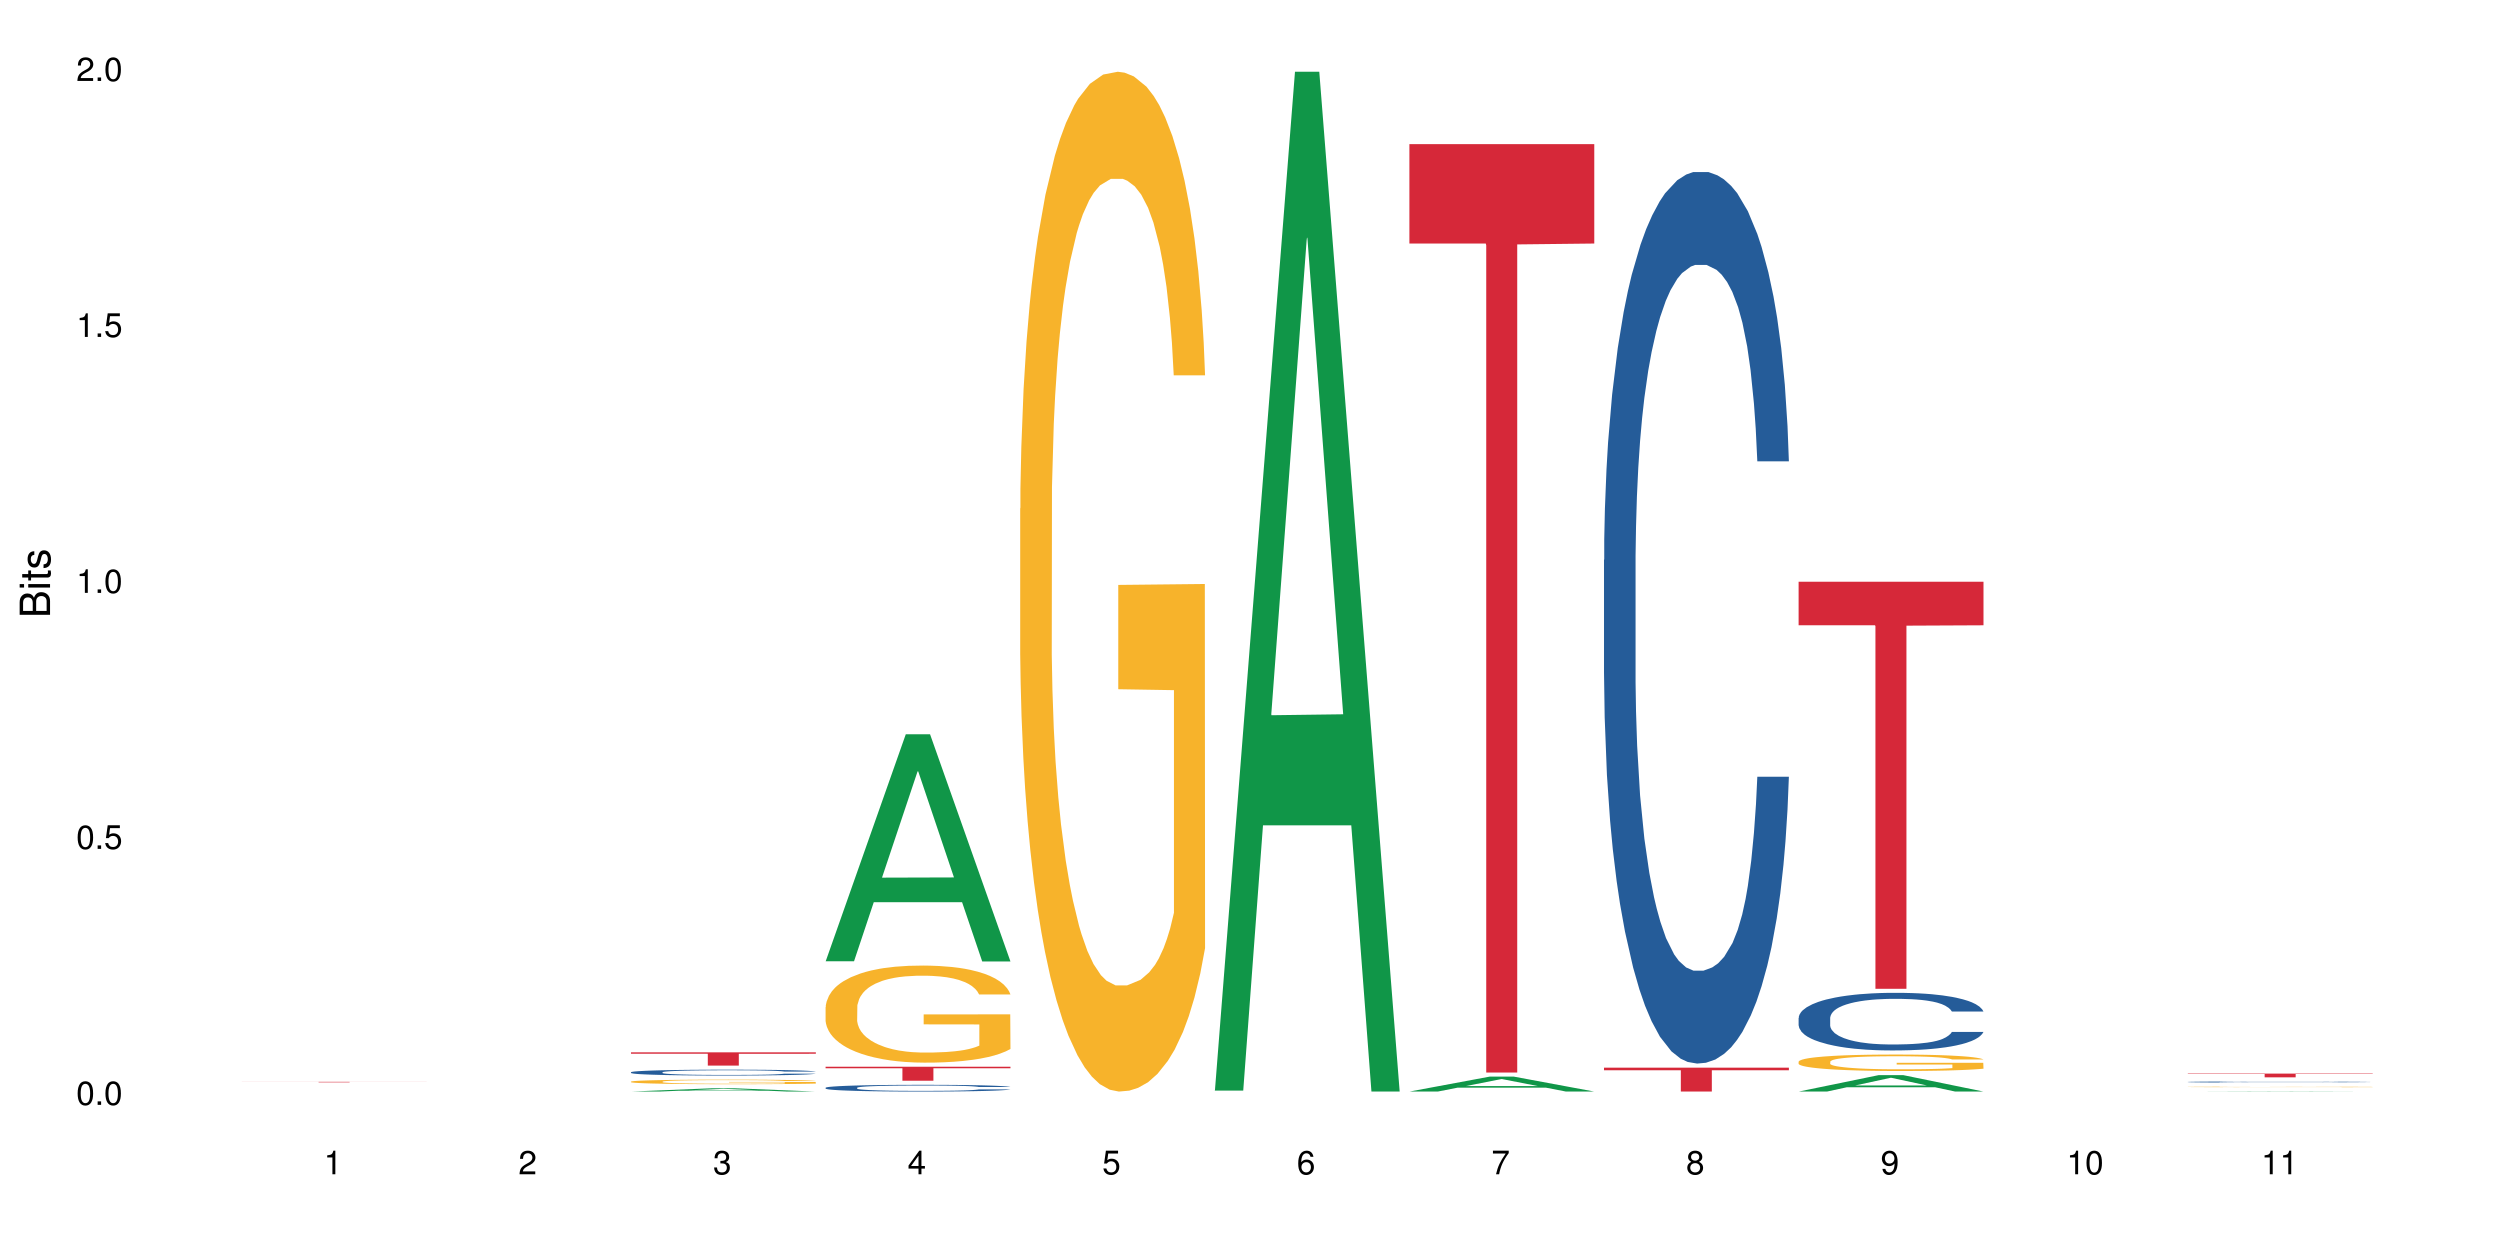 <?xml version="1.0" encoding="UTF-8"?>
<svg xmlns="http://www.w3.org/2000/svg" xmlns:xlink="http://www.w3.org/1999/xlink" width="720pt" height="360pt" viewBox="0 0 720 360" version="1.1">
<defs>
<g>
<symbol overflow="visible" id="glyph0-0">
<path style="stroke:none;" d=""/>
</symbol>
<symbol overflow="visible" id="glyph0-1">
<path style="stroke:none;" d="M 2.641 -6.797 C 2 -6.797 1.422 -6.531 1.078 -6.047 C 0.641 -5.453 0.406 -4.547 0.406 -3.297 C 0.406 -1 1.188 0.219 2.641 0.219 C 4.078 0.219 4.859 -1 4.859 -3.234 C 4.859 -4.562 4.656 -5.438 4.203 -6.047 C 3.844 -6.531 3.281 -6.797 2.641 -6.797 Z M 2.641 -6.047 C 3.547 -6.047 4 -5.125 4 -3.312 C 4 -1.375 3.562 -0.484 2.625 -0.484 C 1.734 -0.484 1.281 -1.422 1.281 -3.281 C 1.281 -5.141 1.734 -6.047 2.641 -6.047 Z M 2.641 -6.047 "/>
</symbol>
<symbol overflow="visible" id="glyph0-2">
<path style="stroke:none;" d="M 1.828 -1 L 0.828 -1 L 0.828 0 L 1.828 0 Z M 1.828 -1 "/>
</symbol>
<symbol overflow="visible" id="glyph0-3">
<path style="stroke:none;" d="M 4.562 -6.797 L 1.062 -6.797 L 0.547 -3.094 L 1.328 -3.094 C 1.719 -3.562 2.047 -3.734 2.578 -3.734 C 3.484 -3.734 4.062 -3.109 4.062 -2.094 C 4.062 -1.125 3.484 -0.531 2.578 -0.531 C 1.828 -0.531 1.375 -0.906 1.188 -1.672 L 0.328 -1.672 C 0.453 -1.109 0.547 -0.844 0.75 -0.594 C 1.125 -0.078 1.828 0.219 2.594 0.219 C 3.969 0.219 4.922 -0.781 4.922 -2.219 C 4.922 -3.562 4.031 -4.484 2.719 -4.484 C 2.25 -4.484 1.859 -4.359 1.469 -4.062 L 1.734 -5.969 L 4.562 -5.969 Z M 4.562 -6.797 "/>
</symbol>
<symbol overflow="visible" id="glyph0-4">
<path style="stroke:none;" d="M 2.484 -4.844 L 2.484 0 L 3.328 0 L 3.328 -6.797 L 2.766 -6.797 C 2.469 -5.75 2.281 -5.609 0.984 -5.453 L 0.984 -4.844 Z M 2.484 -4.844 "/>
</symbol>
<symbol overflow="visible" id="glyph0-5">
<path style="stroke:none;" d="M 4.859 -0.828 L 1.281 -0.828 C 1.359 -1.391 1.672 -1.75 2.5 -2.234 L 3.469 -2.75 C 4.406 -3.266 4.906 -3.969 4.906 -4.812 C 4.906 -5.375 4.672 -5.906 4.266 -6.266 C 3.859 -6.625 3.375 -6.797 2.719 -6.797 C 1.859 -6.797 1.219 -6.5 0.844 -5.922 C 0.609 -5.562 0.5 -5.125 0.484 -4.438 L 1.328 -4.438 C 1.359 -4.906 1.406 -5.188 1.531 -5.406 C 1.75 -5.812 2.188 -6.062 2.703 -6.062 C 3.469 -6.062 4.031 -5.516 4.031 -4.781 C 4.031 -4.25 3.719 -3.797 3.125 -3.438 L 2.234 -2.938 C 0.812 -2.141 0.406 -1.5 0.328 0 L 4.859 0 Z M 4.859 -0.828 "/>
</symbol>
<symbol overflow="visible" id="glyph0-6">
<path style="stroke:none;" d="M 2.125 -3.125 L 2.578 -3.125 C 3.516 -3.125 3.984 -2.703 3.984 -1.891 C 3.984 -1.031 3.469 -0.531 2.578 -0.531 C 1.656 -0.531 1.203 -0.984 1.156 -1.969 L 0.312 -1.969 C 0.344 -1.422 0.438 -1.078 0.609 -0.766 C 0.953 -0.109 1.625 0.219 2.547 0.219 C 3.953 0.219 4.859 -0.609 4.859 -1.906 C 4.859 -2.766 4.516 -3.25 3.703 -3.516 C 4.344 -3.766 4.656 -4.25 4.656 -4.938 C 4.656 -6.109 3.875 -6.797 2.578 -6.797 C 1.203 -6.797 0.484 -6.047 0.453 -4.609 L 1.297 -4.609 C 1.312 -5.016 1.344 -5.25 1.453 -5.453 C 1.641 -5.828 2.062 -6.062 2.594 -6.062 C 3.344 -6.062 3.797 -5.625 3.797 -4.906 C 3.797 -4.422 3.609 -4.141 3.25 -3.984 C 3.016 -3.891 2.719 -3.844 2.125 -3.844 Z M 2.125 -3.125 "/>
</symbol>
<symbol overflow="visible" id="glyph0-7">
<path style="stroke:none;" d="M 3.141 -1.625 L 3.141 0 L 3.984 0 L 3.984 -1.625 L 4.984 -1.625 L 4.984 -2.391 L 3.984 -2.391 L 3.984 -6.797 L 3.359 -6.797 L 0.266 -2.516 L 0.266 -1.625 Z M 3.141 -2.391 L 1 -2.391 L 3.141 -5.359 Z M 3.141 -2.391 "/>
</symbol>
<symbol overflow="visible" id="glyph0-8">
<path style="stroke:none;" d="M 4.781 -5.031 C 4.609 -6.141 3.891 -6.797 2.844 -6.797 C 2.094 -6.797 1.422 -6.438 1.031 -5.828 C 0.609 -5.172 0.406 -4.344 0.406 -3.094 C 0.406 -1.953 0.578 -1.234 0.984 -0.625 C 1.359 -0.078 1.953 0.219 2.703 0.219 C 3.984 0.219 4.922 -0.734 4.922 -2.078 C 4.922 -3.344 4.062 -4.234 2.844 -4.234 C 2.172 -4.234 1.641 -3.969 1.281 -3.469 C 1.281 -5.125 1.828 -6.047 2.797 -6.047 C 3.391 -6.047 3.797 -5.672 3.938 -5.031 Z M 2.734 -3.484 C 3.547 -3.484 4.062 -2.922 4.062 -2 C 4.062 -1.156 3.484 -0.531 2.703 -0.531 C 1.922 -0.531 1.328 -1.188 1.328 -2.047 C 1.328 -2.891 1.906 -3.484 2.734 -3.484 Z M 2.734 -3.484 "/>
</symbol>
<symbol overflow="visible" id="glyph0-9">
<path style="stroke:none;" d="M 4.984 -6.797 L 0.438 -6.797 L 0.438 -5.969 L 4.109 -5.969 C 2.5 -3.656 1.828 -2.234 1.328 0 L 2.219 0 C 2.594 -2.172 3.453 -4.047 4.984 -6.094 Z M 4.984 -6.797 "/>
</symbol>
<symbol overflow="visible" id="glyph0-10">
<path style="stroke:none;" d="M 3.75 -3.578 C 4.453 -4 4.688 -4.344 4.688 -4.984 C 4.688 -6.047 3.844 -6.797 2.641 -6.797 C 1.438 -6.797 0.594 -6.047 0.594 -4.984 C 0.594 -4.359 0.828 -4.016 1.516 -3.578 C 0.734 -3.203 0.359 -2.641 0.359 -1.891 C 0.359 -0.641 1.297 0.219 2.641 0.219 C 3.984 0.219 4.922 -0.641 4.922 -1.875 C 4.922 -2.641 4.531 -3.203 3.75 -3.578 Z M 2.641 -6.047 C 3.359 -6.047 3.812 -5.625 3.812 -4.969 C 3.812 -4.344 3.344 -3.922 2.641 -3.922 C 1.922 -3.922 1.453 -4.344 1.453 -4.984 C 1.453 -5.625 1.922 -6.047 2.641 -6.047 Z M 2.641 -3.203 C 3.484 -3.203 4.062 -2.672 4.062 -1.875 C 4.062 -1.062 3.484 -0.531 2.625 -0.531 C 1.797 -0.531 1.219 -1.078 1.219 -1.875 C 1.219 -2.672 1.797 -3.203 2.641 -3.203 Z M 2.641 -3.203 "/>
</symbol>
<symbol overflow="visible" id="glyph0-11">
<path style="stroke:none;" d="M 0.516 -1.547 C 0.672 -0.438 1.406 0.219 2.438 0.219 C 3.188 0.219 3.859 -0.141 4.266 -0.75 C 4.688 -1.406 4.891 -2.25 4.891 -3.484 C 4.891 -4.625 4.703 -5.359 4.312 -5.953 C 3.938 -6.5 3.344 -6.797 2.594 -6.797 C 1.297 -6.797 0.359 -5.844 0.359 -4.516 C 0.359 -3.25 1.234 -2.344 2.453 -2.344 C 3.094 -2.344 3.562 -2.578 4.016 -3.109 C 4 -1.453 3.469 -0.531 2.5 -0.531 C 1.906 -0.531 1.484 -0.906 1.359 -1.547 Z M 2.578 -6.062 C 3.375 -6.062 3.969 -5.406 3.969 -4.531 C 3.969 -3.688 3.375 -3.094 2.547 -3.094 C 1.734 -3.094 1.234 -3.672 1.234 -4.578 C 1.234 -5.438 1.797 -6.062 2.578 -6.062 Z M 2.578 -6.062 "/>
</symbol>
<symbol overflow="visible" id="glyph1-0">
<path style="stroke:none;" d=""/>
</symbol>
<symbol overflow="visible" id="glyph1-1">
<path style="stroke:none;" d="M 0 -0.953 L 0 -4.891 C 0 -5.719 -0.234 -6.344 -0.734 -6.797 C -1.188 -7.234 -1.812 -7.469 -2.5 -7.469 C -3.547 -7.469 -4.188 -7 -4.625 -5.875 C -4.984 -6.672 -5.641 -7.094 -6.531 -7.094 C -7.156 -7.094 -7.734 -6.859 -8.141 -6.391 C -8.562 -5.938 -8.75 -5.344 -8.75 -4.5 L -8.75 -0.953 Z M -4.984 -2.062 L -7.766 -2.062 L -7.766 -4.219 C -7.766 -4.844 -7.688 -5.203 -7.453 -5.5 C -7.219 -5.812 -6.859 -5.969 -6.375 -5.969 C -5.906 -5.969 -5.531 -5.812 -5.297 -5.5 C -5.062 -5.203 -4.984 -4.844 -4.984 -4.219 Z M -0.984 -2.062 L -4 -2.062 L -4 -4.781 C -4 -5.328 -3.859 -5.688 -3.578 -5.953 C -3.297 -6.219 -2.922 -6.359 -2.484 -6.359 C -2.062 -6.359 -1.688 -6.219 -1.406 -5.953 C -1.109 -5.688 -0.984 -5.328 -0.984 -4.781 Z M -0.984 -2.062 "/>
</symbol>
<symbol overflow="visible" id="glyph1-2">
<path style="stroke:none;" d="M -6.281 -1.797 L -6.281 -0.797 L 0 -0.797 L 0 -1.797 Z M -8.75 -1.797 L -8.75 -0.797 L -7.484 -0.797 L -7.484 -1.797 Z M -8.75 -1.797 "/>
</symbol>
<symbol overflow="visible" id="glyph1-3">
<path style="stroke:none;" d="M -6.281 -3.047 L -6.281 -2.016 L -8.016 -2.016 L -8.016 -1.016 L -6.281 -1.016 L -6.281 -0.172 L -5.469 -0.172 L -5.469 -1.016 L -0.719 -1.016 C -0.078 -1.016 0.281 -1.453 0.281 -2.234 C 0.281 -2.469 0.25 -2.719 0.188 -3.047 L -0.641 -3.047 C -0.609 -2.922 -0.594 -2.766 -0.594 -2.562 C -0.594 -2.141 -0.719 -2.016 -1.156 -2.016 L -5.469 -2.016 L -5.469 -3.047 Z M -6.281 -3.047 "/>
</symbol>
<symbol overflow="visible" id="glyph1-4">
<path style="stroke:none;" d="M -4.531 -5.25 C -5.766 -5.25 -6.469 -4.422 -6.469 -2.969 C -6.469 -1.516 -5.719 -0.562 -4.547 -0.562 C -3.562 -0.562 -3.094 -1.062 -2.734 -2.562 L -2.516 -3.484 C -2.344 -4.188 -2.094 -4.469 -1.625 -4.469 C -1.047 -4.469 -0.641 -3.875 -0.641 -3 C -0.641 -2.453 -0.797 -2 -1.062 -1.75 C -1.25 -1.594 -1.422 -1.531 -1.875 -1.469 L -1.875 -0.406 C -0.422 -0.453 0.281 -1.266 0.281 -2.922 C 0.281 -4.5 -0.5 -5.516 -1.719 -5.516 C -2.656 -5.516 -3.172 -4.984 -3.469 -3.734 L -3.703 -2.766 C -3.891 -1.953 -4.156 -1.609 -4.594 -1.609 C -5.172 -1.609 -5.547 -2.125 -5.547 -2.938 C -5.547 -3.75 -5.203 -4.172 -4.531 -4.203 Z M -4.531 -5.25 "/>
</symbol>
</g>
</defs>
<g id="surface15140">
<rect x="0" y="0" width="720" height="360" style="fill:rgb(100%,100%,100%);fill-opacity:1;stroke:none;"/>
<path style=" stroke:none;fill-rule:nonzero;fill:rgb(83.922%,15.686%,22.353%);fill-opacity:1;" d="M 69.629 311.566 L 122.875 311.566 L 122.875 311.582 L 100.684 311.582 L 100.684 311.715 L 91.754 311.715 L 91.754 311.582 L 69.629 311.582 Z M 69.629 311.566 "/>
<path style=" stroke:none;fill-rule:nonzero;fill:rgb(6.275%,58.824%,28.235%);fill-opacity:1;" d="M 181.723 314.371 L 181.777 314.367 L 204.816 313.43 L 211.812 313.43 L 234.965 314.371 L 226.832 314.371 L 221.031 314.125 L 195.602 314.125 L 189.914 314.371 L 181.723 314.371 L 198.047 314.023 L 218.695 314.023 L 208.402 313.582 L 208.289 313.582 L 208.172 313.586 L 197.992 314.023 L 198.047 314.023 Z M 181.723 314.371 "/>
<path style=" stroke:none;fill-rule:nonzero;fill:rgb(14.51%,36.078%,60%);fill-opacity:1;" d="M 181.723 308.801 L 181.785 308.801 L 181.785 308.762 L 181.98 308.703 L 182.438 308.629 L 182.891 308.578 L 184.059 308.488 L 185.684 308.402 L 187.371 308.332 L 188.605 308.293 L 189.707 308.262 L 192.242 308.203 L 193.863 308.176 L 195.617 308.148 L 197.762 308.121 L 199.32 308.105 L 202.824 308.082 L 205.422 308.07 L 207.434 308.066 L 211.785 308.066 L 214.383 308.074 L 216.266 308.082 L 218.344 308.094 L 220.098 308.105 L 223.148 308.141 L 225.875 308.184 L 227.109 308.211 L 229.059 308.258 L 230.551 308.305 L 231.59 308.344 L 232.758 308.402 L 233.797 308.469 L 234.578 308.547 L 234.965 308.613 L 225.875 308.613 L 225.422 308.555 L 224.902 308.504 L 223.926 308.441 L 222.953 308.398 L 221.59 308.352 L 220.355 308.324 L 218.668 308.293 L 217.176 308.277 L 215.617 308.262 L 214.121 308.254 L 211.266 308.242 L 207.953 308.242 L 206.723 308.246 L 204.188 308.258 L 202.824 308.27 L 200.875 308.289 L 199.512 308.312 L 197.891 308.34 L 196.785 308.367 L 195.422 308.406 L 194.449 308.445 L 193.344 308.496 L 192.695 308.535 L 192.109 308.578 L 191.59 308.629 L 191.203 308.68 L 190.941 308.738 L 190.812 308.793 L 190.812 309.035 L 190.941 309.09 L 191.266 309.152 L 192.109 309.25 L 193.344 309.328 L 194.773 309.395 L 196.137 309.441 L 196.918 309.461 L 197.953 309.488 L 199.578 309.52 L 201.914 309.551 L 203.281 309.562 L 205.355 309.574 L 207.5 309.578 L 210.355 309.578 L 212.891 309.574 L 214.578 309.566 L 216.332 309.555 L 218.734 309.527 L 220.227 309.504 L 221.523 309.473 L 222.5 309.445 L 223.148 309.418 L 224.121 309.371 L 224.902 309.32 L 225.484 309.266 L 225.875 309.211 L 234.965 309.211 L 234.578 309.273 L 233.992 309.336 L 233.406 309.379 L 232.5 309.434 L 231.461 309.48 L 229.965 309.535 L 228.734 309.57 L 227.109 309.609 L 225.617 309.637 L 223.992 309.664 L 221.59 309.695 L 220.031 309.711 L 218.344 309.727 L 216.332 309.738 L 213.797 309.75 L 211.07 309.754 L 208.539 309.758 L 205.812 309.754 L 203.801 309.746 L 201.137 309.734 L 197.824 309.703 L 195.422 309.676 L 193.539 309.645 L 191.918 309.617 L 190.098 309.574 L 187.762 309.508 L 186.332 309.453 L 185.359 309.41 L 184.254 309.352 L 183.477 309.297 L 182.566 309.211 L 181.918 309.102 L 181.723 309.016 Z M 181.723 308.801 "/>
<path style=" stroke:none;fill-rule:nonzero;fill:rgb(96.863%,70.196%,16.863%);fill-opacity:1;" d="M 181.723 311.5 L 181.785 311.496 L 181.785 311.473 L 182.047 311.418 L 182.695 311.344 L 183.539 311.285 L 184.449 311.234 L 185.035 311.211 L 186.008 311.176 L 186.852 311.148 L 188.996 311.094 L 191.723 311.043 L 193.215 311.023 L 194.902 311 L 197.305 310.98 L 198.41 310.969 L 201.785 310.949 L 205.617 310.938 L 209.836 310.934 L 211.785 310.938 L 214.449 310.941 L 218.082 310.953 L 220.16 310.965 L 221.785 310.98 L 223.473 310.996 L 225.551 311.02 L 227.5 311.047 L 229.059 311.074 L 230.617 311.113 L 231.914 311.152 L 233.02 311.191 L 233.992 311.242 L 234.578 311.285 L 234.965 311.328 L 225.941 311.328 L 225.422 311.285 L 224.836 311.254 L 223.863 311.215 L 222.891 311.184 L 221.914 311.16 L 220.098 311.129 L 218.539 311.109 L 216.59 311.094 L 214.707 311.082 L 212.566 311.074 L 207.824 311.074 L 204.707 311.082 L 202.891 311.09 L 201.59 311.102 L 199.773 311.121 L 198.668 311.133 L 198.02 311.145 L 196.07 311.18 L 194.773 311.215 L 194.059 311.238 L 193.148 311.273 L 192.5 311.305 L 191.785 311.352 L 191.398 311.391 L 190.879 311.473 L 190.812 311.688 L 191.008 311.734 L 191.398 311.781 L 191.918 311.824 L 192.695 311.871 L 193.477 311.906 L 194.84 311.953 L 196.008 311.984 L 196.918 312.004 L 198.668 312.035 L 199.383 312.047 L 201.07 312.07 L 202.824 312.086 L 204.969 312.102 L 206.59 312.109 L 209.188 312.113 L 212.5 312.113 L 216.395 312.105 L 218.863 312.098 L 220.551 312.086 L 221.656 312.078 L 223.02 312.066 L 223.992 312.055 L 224.902 312.039 L 226.004 312.02 L 226.004 311.734 L 209.969 311.73 L 209.969 311.598 L 234.902 311.598 L 234.965 312.066 L 233.602 312.098 L 231.914 312.129 L 230.293 312.152 L 228.602 312.172 L 226.199 312.195 L 224.254 312.211 L 221.266 312.227 L 218.539 312.238 L 215.68 312.246 L 213.148 312.25 L 210.164 312.25 L 207.5 312.246 L 204.645 312.242 L 202.371 312.23 L 200.293 312.219 L 198.215 312.203 L 195.617 312.18 L 193.93 312.156 L 192.176 312.133 L 190.422 312.102 L 188.863 312.07 L 187.824 312.047 L 186.785 312.016 L 185.684 311.98 L 184.645 311.938 L 183.863 311.902 L 183.152 311.859 L 182.633 311.82 L 182.113 311.766 L 181.852 311.723 L 181.723 311.688 Z M 181.723 311.5 "/>
<path style=" stroke:none;fill-rule:nonzero;fill:rgb(83.922%,15.686%,22.353%);fill-opacity:1;" d="M 181.723 303.078 L 234.965 303.078 L 234.965 303.484 L 212.777 303.488 L 212.777 306.887 L 203.848 306.887 L 203.848 303.492 L 203.719 303.484 L 181.723 303.484 Z M 181.723 303.078 "/>
<path style=" stroke:none;fill-rule:nonzero;fill:rgb(6.275%,58.824%,28.235%);fill-opacity:1;" d="M 237.77 276.844 L 237.824 276.781 L 260.863 211.477 L 267.859 211.477 L 291.012 276.906 L 282.879 276.906 L 277.074 259.824 L 251.648 259.824 L 245.961 276.844 L 237.77 276.844 L 254.094 252.762 L 274.742 252.699 L 264.449 222.168 L 264.332 222.105 L 264.219 222.289 L 254.039 252.699 L 254.094 252.762 Z M 237.77 276.844 "/>
<path style=" stroke:none;fill-rule:nonzero;fill:rgb(14.51%,36.078%,60%);fill-opacity:1;" d="M 237.77 313.273 L 237.832 313.273 L 237.832 313.23 L 238.027 313.16 L 238.484 313.074 L 238.938 313.016 L 240.105 312.914 L 241.73 312.812 L 243.418 312.734 L 244.652 312.688 L 245.754 312.652 L 248.289 312.586 L 249.91 312.551 L 251.664 312.523 L 253.805 312.492 L 255.363 312.473 L 258.871 312.445 L 261.469 312.434 L 263.48 312.43 L 267.832 312.43 L 270.43 312.434 L 272.312 312.445 L 274.391 312.457 L 276.145 312.473 L 279.195 312.512 L 281.922 312.562 L 283.156 312.59 L 285.105 312.645 L 286.598 312.699 L 287.637 312.746 L 288.805 312.812 L 289.844 312.891 L 290.621 312.98 L 291.012 313.059 L 281.922 313.059 L 281.469 312.988 L 280.949 312.934 L 279.973 312.859 L 279 312.809 L 277.637 312.758 L 276.402 312.723 L 274.715 312.688 L 273.223 312.668 L 271.664 312.652 L 270.168 312.641 L 267.312 312.629 L 264 312.629 L 262.766 312.633 L 260.234 312.648 L 258.871 312.66 L 256.922 312.684 L 255.559 312.707 L 253.938 312.742 L 252.832 312.773 L 251.469 312.82 L 250.496 312.859 L 249.391 312.918 L 248.742 312.965 L 248.156 313.016 L 247.637 313.074 L 247.25 313.133 L 246.988 313.199 L 246.859 313.266 L 246.859 313.539 L 246.988 313.605 L 247.312 313.68 L 248.156 313.785 L 249.391 313.879 L 250.82 313.957 L 252.184 314.008 L 252.961 314.035 L 254 314.062 L 255.625 314.098 L 257.961 314.133 L 259.324 314.148 L 261.402 314.16 L 263.547 314.168 L 266.402 314.168 L 268.938 314.16 L 270.625 314.152 L 272.379 314.137 L 274.781 314.109 L 276.273 314.078 L 277.57 314.047 L 278.547 314.012 L 279.195 313.984 L 280.168 313.93 L 280.949 313.867 L 281.531 313.805 L 281.922 313.746 L 291.012 313.746 L 290.621 313.816 L 290.039 313.887 L 289.453 313.938 L 288.547 314 L 287.508 314.055 L 286.012 314.117 L 284.777 314.156 L 283.156 314.203 L 281.664 314.234 L 280.039 314.266 L 277.637 314.301 L 276.078 314.32 L 274.391 314.336 L 272.379 314.348 L 269.844 314.363 L 267.117 314.367 L 264.586 314.371 L 261.859 314.367 L 259.844 314.359 L 257.184 314.344 L 253.871 314.312 L 251.469 314.277 L 249.586 314.246 L 247.961 314.211 L 246.145 314.16 L 243.809 314.082 L 242.379 314.023 L 241.406 313.973 L 240.301 313.902 L 239.523 313.84 L 238.613 313.742 L 237.965 313.617 L 237.77 313.52 Z M 237.77 313.273 "/>
<path style=" stroke:none;fill-rule:nonzero;fill:rgb(96.863%,70.196%,16.863%);fill-opacity:1;" d="M 237.77 290.059 L 237.832 290.035 L 237.832 289.523 L 238.094 288.375 L 238.742 286.793 L 239.586 285.488 L 240.496 284.469 L 241.078 283.93 L 242.055 283.164 L 242.898 282.605 L 245.039 281.453 L 247.77 280.383 L 249.262 279.922 L 250.949 279.488 L 253.352 279.004 L 254.457 278.824 L 257.832 278.414 L 261.664 278.16 L 265.883 278.082 L 267.832 278.109 L 270.492 278.211 L 274.129 278.492 L 276.207 278.746 L 277.832 279.004 L 279.52 279.336 L 281.598 279.848 L 283.547 280.457 L 285.105 281.07 L 286.66 281.836 L 287.961 282.656 L 289.066 283.547 L 290.039 284.621 L 290.621 285.516 L 291.012 286.41 L 281.988 286.41 L 281.469 285.516 L 280.883 284.824 L 279.91 283.984 L 278.934 283.371 L 277.961 282.883 L 276.145 282.219 L 274.586 281.812 L 272.637 281.453 L 270.754 281.227 L 268.609 281.07 L 267.312 281.02 L 263.871 281.02 L 260.754 281.199 L 258.938 281.402 L 257.637 281.609 L 255.82 281.992 L 254.715 282.297 L 254.066 282.5 L 252.117 283.293 L 250.82 284.008 L 250.105 284.492 L 249.195 285.258 L 248.547 285.949 L 247.832 286.969 L 247.441 287.734 L 246.922 289.473 L 246.859 294.07 L 247.055 295.039 L 247.441 296.086 L 247.961 297.004 L 248.742 297.977 L 249.52 298.715 L 250.883 299.711 L 252.055 300.375 L 252.961 300.809 L 254.715 301.5 L 255.43 301.73 L 257.117 302.188 L 258.871 302.547 L 261.016 302.852 L 262.637 303.008 L 265.234 303.133 L 268.547 303.133 L 272.441 302.98 L 274.91 302.777 L 276.598 302.57 L 277.703 302.395 L 279.066 302.113 L 280.039 301.855 L 280.949 301.578 L 282.051 301.141 L 282.051 295.039 L 266.016 295.016 L 266.016 292.152 L 290.949 292.129 L 291.012 302.113 L 289.648 302.801 L 287.961 303.465 L 286.336 303.977 L 284.648 304.41 L 282.246 304.895 L 280.297 305.203 L 277.312 305.559 L 274.586 305.789 L 271.727 305.941 L 269.195 306.02 L 266.207 306.043 L 263.547 305.992 L 260.688 305.84 L 258.418 305.637 L 256.34 305.383 L 254.262 305.051 L 251.664 304.512 L 249.977 304.078 L 248.223 303.543 L 246.469 302.902 L 244.91 302.215 L 243.871 301.68 L 242.832 301.066 L 241.73 300.301 L 240.691 299.43 L 239.91 298.641 L 239.195 297.746 L 238.676 296.902 L 238.156 295.754 L 237.898 294.836 L 237.77 294.043 Z M 237.77 290.059 "/>
<path style=" stroke:none;fill-rule:nonzero;fill:rgb(83.922%,15.686%,22.353%);fill-opacity:1;" d="M 237.77 307.223 L 291.012 307.223 L 291.012 307.656 L 268.82 307.66 L 268.82 311.25 L 259.895 311.25 L 259.895 307.664 L 259.766 307.656 L 237.77 307.656 Z M 237.77 307.223 "/>
<path style=" stroke:none;fill-rule:nonzero;fill:rgb(96.863%,70.196%,16.863%);fill-opacity:1;" d="M 293.816 146.461 L 293.879 146.191 L 293.879 140.828 L 294.141 128.758 L 294.789 112.129 L 295.633 98.449 L 296.543 87.719 L 297.125 82.086 L 298.102 74.039 L 298.945 68.141 L 301.086 56.07 L 303.812 44.805 L 305.309 39.977 L 306.996 35.414 L 309.398 30.32 L 310.504 28.441 L 313.879 24.148 L 317.711 21.469 L 321.93 20.664 L 323.879 20.93 L 326.539 22.004 L 330.176 24.953 L 332.254 27.637 L 333.879 30.32 L 335.566 33.805 L 337.645 39.172 L 339.59 45.609 L 341.148 52.047 L 342.707 60.094 L 344.008 68.676 L 345.109 78.062 L 346.086 89.328 L 346.668 98.715 L 347.059 108.105 L 338.035 108.105 L 337.516 98.715 L 336.93 91.477 L 335.957 82.625 L 334.98 76.188 L 334.008 71.09 L 332.191 64.117 L 330.633 59.824 L 328.684 56.07 L 326.801 53.656 L 324.656 52.047 L 323.359 51.508 L 319.918 51.508 L 316.801 53.387 L 314.984 55.531 L 313.684 57.68 L 311.867 61.703 L 310.762 64.922 L 310.113 67.066 L 308.164 75.383 L 306.867 82.891 L 306.152 87.988 L 305.242 96.035 L 304.594 103.277 L 303.879 114.004 L 303.488 122.051 L 302.969 140.293 L 302.906 188.574 L 303.102 198.766 L 303.488 209.762 L 304.008 219.418 L 304.789 229.609 L 305.566 237.391 L 306.93 247.852 L 308.102 254.824 L 309.008 259.383 L 310.762 266.625 L 311.477 269.039 L 313.164 273.867 L 314.918 277.625 L 317.059 280.844 L 318.684 282.453 L 321.281 283.793 L 324.594 283.793 L 328.488 282.184 L 330.957 280.039 L 332.645 277.891 L 333.746 276.016 L 335.113 273.062 L 336.086 270.383 L 336.996 267.43 L 338.098 262.871 L 338.098 198.766 L 322.059 198.496 L 322.059 168.457 L 346.992 168.188 L 347.059 273.062 L 345.695 280.305 L 344.008 287.281 L 342.383 292.645 L 340.695 297.203 L 338.293 302.301 L 336.344 305.52 L 333.359 309.273 L 330.633 311.688 L 327.773 313.297 L 325.242 314.102 L 322.254 314.371 L 319.594 313.836 L 316.734 312.227 L 314.465 310.078 L 312.387 307.398 L 310.309 303.91 L 307.711 298.277 L 306.023 293.719 L 304.27 288.086 L 302.516 281.379 L 300.957 274.137 L 299.918 268.504 L 298.879 262.066 L 297.777 254.02 L 296.738 244.898 L 295.957 236.586 L 295.242 227.195 L 294.723 218.344 L 294.203 206.277 L 293.945 196.621 L 293.816 188.305 Z M 293.816 146.461 "/>
<path style=" stroke:none;fill-rule:nonzero;fill:rgb(6.275%,58.824%,28.235%);fill-opacity:1;" d="M 349.859 314.094 L 349.918 313.82 L 372.957 20.664 L 379.953 20.664 L 403.105 314.371 L 394.973 314.371 L 389.168 237.703 L 363.742 237.703 L 358.051 314.094 L 349.859 314.094 L 366.188 205.988 L 386.836 205.711 L 376.539 68.648 L 376.426 68.375 L 376.312 69.199 L 366.129 205.711 L 366.188 205.988 Z M 349.859 314.094 "/>
<path style=" stroke:none;fill-rule:nonzero;fill:rgb(6.275%,58.824%,28.235%);fill-opacity:1;" d="M 405.906 314.367 L 405.965 314.363 L 429.004 310.07 L 436 310.07 L 459.152 314.371 L 451.016 314.371 L 445.215 313.246 L 419.789 313.246 L 414.098 314.367 L 405.906 314.367 L 422.234 312.785 L 442.883 312.781 L 432.586 310.773 L 432.473 310.77 L 432.359 310.781 L 422.176 312.781 L 422.234 312.785 Z M 405.906 314.367 "/>
<path style=" stroke:none;fill-rule:nonzero;fill:rgb(83.922%,15.686%,22.353%);fill-opacity:1;" d="M 405.906 41.516 L 459.152 41.516 L 459.152 70.137 L 436.961 70.391 L 436.961 308.891 L 428.035 308.891 L 428.035 70.641 L 427.902 70.137 L 405.906 70.137 Z M 405.906 41.516 "/>
<path style=" stroke:none;fill-rule:nonzero;fill:rgb(14.51%,36.078%,60%);fill-opacity:1;" d="M 461.953 161.266 L 462.02 161.031 L 462.02 155.398 L 462.215 146.48 L 462.668 135.215 L 463.121 127.469 L 464.293 113.621 L 465.914 100.242 L 467.602 89.918 L 468.836 83.816 L 469.941 79.121 L 472.473 70.438 L 474.098 65.977 L 475.848 61.988 L 477.992 57.996 L 479.551 55.652 L 483.059 51.895 L 485.652 50.254 L 487.668 49.547 L 492.016 49.547 L 494.613 50.488 L 496.496 51.66 L 498.574 53.539 L 500.328 55.652 L 503.379 60.812 L 506.109 67.387 L 507.34 71.141 L 509.289 78.418 L 510.781 85.457 L 511.82 91.559 L 512.992 100.242 L 514.027 110.805 L 514.809 122.773 L 515.199 132.867 L 506.109 132.867 L 505.652 123.48 L 505.133 116.203 L 504.16 106.582 L 503.188 99.773 L 501.82 92.969 L 500.59 88.508 L 498.898 84.051 L 497.406 81.234 L 495.848 79.121 L 494.355 77.711 L 491.496 76.305 L 488.188 76.305 L 486.953 76.773 L 484.422 78.652 L 483.059 80.293 L 481.109 83.578 L 479.746 86.633 L 478.121 91.324 L 477.02 95.316 L 475.656 101.418 L 474.68 106.816 L 473.578 114.559 L 472.926 120.43 L 472.344 127 L 471.824 134.746 L 471.434 142.961 L 471.176 151.645 L 471.043 160.094 L 471.043 196.469 L 471.176 204.918 L 471.5 214.777 L 472.344 229.094 L 473.578 241.531 L 475.004 251.391 L 476.367 258.43 L 477.148 261.719 L 478.188 265.473 L 479.809 270.168 L 482.148 274.859 L 483.512 276.738 L 485.59 278.617 L 487.73 279.555 L 490.59 279.555 L 493.121 278.617 L 494.809 277.441 L 496.562 275.562 L 498.965 271.574 L 500.457 267.82 L 501.758 263.359 L 502.73 258.902 L 503.379 255.145 L 504.355 247.871 L 505.133 239.891 L 505.719 231.676 L 506.109 223.695 L 515.199 223.695 L 514.809 233.082 L 514.223 242.238 L 513.641 249.043 L 512.73 257.258 L 511.691 264.535 L 510.199 272.746 L 508.965 278.145 L 507.34 284.012 L 505.848 288.473 L 504.223 292.461 L 501.82 297.156 L 500.262 299.504 L 498.574 301.617 L 496.562 303.492 L 494.031 305.137 L 491.305 306.074 L 488.77 306.309 L 486.043 305.84 L 484.031 304.902 L 481.367 302.789 L 478.059 298.566 L 475.656 294.105 L 473.77 289.645 L 472.148 284.953 L 470.332 278.617 L 467.992 268.289 L 466.562 260.309 L 465.59 253.738 L 464.484 244.582 L 463.707 236.371 L 462.797 223.227 L 462.148 206.562 L 461.953 193.652 Z M 461.953 161.266 "/>
<path style=" stroke:none;fill-rule:nonzero;fill:rgb(83.922%,15.686%,22.353%);fill-opacity:1;" d="M 461.953 307.488 L 515.199 307.488 L 515.199 308.227 L 493.008 308.234 L 493.008 314.371 L 484.078 314.371 L 484.078 308.238 L 483.949 308.227 L 461.953 308.227 Z M 461.953 307.488 "/>
<path style=" stroke:none;fill-rule:nonzero;fill:rgb(6.275%,58.824%,28.235%);fill-opacity:1;" d="M 518 314.367 L 518.059 314.363 L 541.094 309.629 L 548.094 309.629 L 571.246 314.371 L 563.109 314.371 L 557.309 313.133 L 531.879 313.133 L 526.191 314.367 L 518 314.367 L 534.324 312.621 L 554.977 312.617 L 544.68 310.402 L 544.566 310.398 L 544.453 310.414 L 534.27 312.617 L 534.324 312.621 Z M 518 314.367 "/>
<path style=" stroke:none;fill-rule:nonzero;fill:rgb(14.51%,36.078%,60%);fill-opacity:1;" d="M 518 293.16 L 518.066 293.148 L 518.066 292.781 L 518.262 292.207 L 518.715 291.48 L 519.168 290.98 L 520.336 290.086 L 521.961 289.223 L 523.648 288.555 L 524.883 288.16 L 525.988 287.855 L 528.52 287.297 L 530.141 287.008 L 531.895 286.75 L 534.039 286.492 L 535.598 286.34 L 539.102 286.098 L 541.699 285.992 L 543.715 285.945 L 548.062 285.945 L 550.66 286.008 L 552.543 286.082 L 554.621 286.203 L 556.375 286.34 L 559.426 286.676 L 562.152 287.098 L 563.387 287.34 L 565.336 287.812 L 566.828 288.266 L 567.867 288.66 L 569.035 289.223 L 570.074 289.902 L 570.855 290.676 L 571.246 291.328 L 562.152 291.328 L 561.699 290.723 L 561.18 290.25 L 560.207 289.629 L 559.23 289.191 L 557.867 288.75 L 556.633 288.465 L 554.945 288.176 L 553.453 287.992 L 551.895 287.855 L 550.402 287.766 L 547.543 287.676 L 544.234 287.676 L 543 287.707 L 540.465 287.828 L 539.102 287.934 L 537.156 288.145 L 535.793 288.344 L 534.168 288.645 L 533.062 288.902 L 531.699 289.297 L 530.727 289.645 L 529.621 290.145 L 528.973 290.523 L 528.391 290.949 L 527.871 291.449 L 527.48 291.98 L 527.219 292.539 L 527.09 293.086 L 527.09 295.438 L 527.219 295.98 L 527.547 296.617 L 528.391 297.543 L 529.621 298.348 L 531.051 298.984 L 532.414 299.438 L 533.195 299.648 L 534.234 299.891 L 535.855 300.195 L 538.195 300.5 L 539.559 300.621 L 541.637 300.742 L 543.777 300.801 L 546.637 300.801 L 549.168 300.742 L 550.855 300.664 L 552.609 300.543 L 555.012 300.285 L 556.504 300.043 L 557.805 299.754 L 558.777 299.469 L 559.426 299.227 L 560.402 298.754 L 561.18 298.238 L 561.766 297.711 L 562.152 297.195 L 571.246 297.195 L 570.855 297.801 L 570.27 298.391 L 569.688 298.832 L 568.777 299.363 L 567.738 299.832 L 566.246 300.363 L 565.012 300.711 L 563.387 301.09 L 561.895 301.379 L 560.27 301.637 L 557.867 301.938 L 556.309 302.09 L 554.621 302.227 L 552.609 302.348 L 550.078 302.453 L 547.348 302.516 L 544.816 302.531 L 542.09 302.5 L 540.078 302.438 L 537.414 302.301 L 534.102 302.027 L 531.699 301.742 L 529.816 301.453 L 528.195 301.148 L 526.375 300.742 L 524.039 300.074 L 522.609 299.559 L 521.637 299.133 L 520.531 298.543 L 519.754 298.012 L 518.844 297.164 L 518.195 296.086 L 518 295.254 Z M 518 293.16 "/>
<path style=" stroke:none;fill-rule:nonzero;fill:rgb(96.863%,70.196%,16.863%);fill-opacity:1;" d="M 518 305.738 L 518.066 305.734 L 518.066 305.648 L 518.324 305.453 L 518.973 305.184 L 519.816 304.965 L 520.727 304.793 L 521.312 304.699 L 522.285 304.57 L 523.129 304.477 L 525.273 304.281 L 528 304.098 L 529.492 304.02 L 531.18 303.945 L 533.582 303.863 L 534.688 303.836 L 538.062 303.766 L 541.895 303.723 L 546.117 303.707 L 548.062 303.715 L 550.727 303.73 L 554.363 303.777 L 556.441 303.82 L 558.062 303.863 L 559.75 303.922 L 561.828 304.008 L 563.777 304.113 L 565.336 304.215 L 566.895 304.344 L 568.191 304.484 L 569.297 304.637 L 570.27 304.816 L 570.855 304.969 L 571.246 305.121 L 562.219 305.121 L 561.699 304.969 L 561.113 304.852 L 560.141 304.711 L 559.168 304.605 L 558.191 304.523 L 556.375 304.41 L 554.816 304.34 L 552.867 304.281 L 550.984 304.242 L 548.844 304.215 L 547.543 304.207 L 544.102 304.207 L 540.984 304.238 L 539.168 304.273 L 537.871 304.305 L 536.051 304.371 L 534.949 304.422 L 534.297 304.457 L 532.352 304.594 L 531.051 304.715 L 530.336 304.797 L 529.43 304.926 L 528.777 305.043 L 528.066 305.215 L 527.676 305.344 L 527.156 305.641 L 527.09 306.418 L 527.285 306.582 L 527.676 306.762 L 528.195 306.918 L 528.973 307.082 L 529.754 307.207 L 531.117 307.375 L 532.285 307.488 L 533.195 307.562 L 534.949 307.68 L 535.66 307.719 L 537.352 307.797 L 539.102 307.855 L 541.246 307.91 L 542.867 307.934 L 545.465 307.957 L 548.777 307.957 L 552.672 307.93 L 555.141 307.895 L 556.828 307.859 L 557.934 307.832 L 559.297 307.785 L 560.27 307.738 L 561.18 307.691 L 562.285 307.617 L 562.285 306.582 L 546.246 306.578 L 546.246 306.094 L 571.18 306.09 L 571.246 307.785 L 569.879 307.898 L 568.191 308.012 L 566.57 308.098 L 564.883 308.172 L 562.477 308.254 L 560.531 308.309 L 557.543 308.367 L 554.816 308.406 L 551.961 308.434 L 549.426 308.445 L 546.441 308.449 L 543.777 308.441 L 540.922 308.414 L 538.648 308.379 L 536.57 308.336 L 534.492 308.281 L 531.895 308.191 L 530.207 308.117 L 528.453 308.027 L 526.699 307.918 L 525.145 307.801 L 524.105 307.711 L 523.066 307.605 L 521.961 307.477 L 520.922 307.328 L 520.145 307.195 L 519.43 307.043 L 518.91 306.898 L 518.391 306.707 L 518.129 306.551 L 518 306.414 Z M 518 305.738 "/>
<path style=" stroke:none;fill-rule:nonzero;fill:rgb(83.922%,15.686%,22.353%);fill-opacity:1;" d="M 518 167.535 L 571.246 167.535 L 571.246 180.082 L 549.055 180.191 L 549.055 284.766 L 540.125 284.766 L 540.125 180.305 L 539.996 180.082 L 518 180.082 Z M 518 167.535 "/>
<path style=" stroke:none;fill-rule:nonzero;fill:rgb(6.275%,58.824%,28.235%);fill-opacity:1;" d="M 630.094 314.371 L 630.148 314.371 L 653.188 314.293 L 660.184 314.293 L 683.336 314.371 L 675.203 314.371 L 669.398 314.352 L 643.973 314.352 L 638.285 314.371 L 630.094 314.371 L 646.418 314.34 L 667.066 314.34 L 656.773 314.305 L 656.543 314.305 L 646.363 314.34 L 646.418 314.34 Z M 630.094 314.371 "/>
<path style=" stroke:none;fill-rule:nonzero;fill:rgb(14.51%,36.078%,60%);fill-opacity:1;" d="M 630.094 311.602 L 630.156 311.602 L 630.156 311.598 L 630.352 311.586 L 630.809 311.57 L 631.262 311.559 L 632.43 311.543 L 634.055 311.523 L 635.742 311.512 L 636.977 311.504 L 638.078 311.496 L 640.613 311.484 L 642.234 311.48 L 643.988 311.477 L 646.133 311.469 L 647.691 311.469 L 651.195 311.461 L 664.637 311.461 L 666.715 311.465 L 668.469 311.469 L 671.52 311.473 L 674.246 311.48 L 675.48 311.488 L 677.43 311.496 L 678.922 311.504 L 679.961 311.512 L 681.129 311.523 L 682.168 311.539 L 682.949 311.555 L 683.336 311.566 L 674.246 311.566 L 673.793 311.555 L 673.273 311.547 L 672.297 311.531 L 671.324 311.523 L 669.961 311.516 L 668.727 311.508 L 667.039 311.504 L 665.547 311.5 L 663.988 311.496 L 662.492 311.496 L 659.637 311.492 L 656.324 311.492 L 655.09 311.496 L 652.559 311.496 L 651.195 311.5 L 649.246 311.504 L 647.883 311.508 L 646.262 311.512 L 645.156 311.52 L 643.793 311.527 L 642.82 311.531 L 641.715 311.543 L 641.066 311.551 L 640.48 311.559 L 639.961 311.57 L 639.574 311.578 L 639.312 311.59 L 639.184 311.602 L 639.184 311.648 L 639.312 311.66 L 639.637 311.672 L 640.48 311.691 L 641.715 311.707 L 643.145 311.719 L 644.508 311.73 L 645.285 311.734 L 646.324 311.738 L 647.949 311.742 L 650.285 311.75 L 651.648 311.754 L 662.949 311.754 L 664.703 311.75 L 667.105 311.746 L 668.598 311.742 L 669.895 311.734 L 670.871 311.73 L 671.52 311.723 L 672.492 311.715 L 673.273 311.703 L 673.855 311.695 L 674.246 311.684 L 683.336 311.684 L 682.949 311.695 L 682.363 311.707 L 681.777 311.715 L 680.871 311.727 L 679.832 311.738 L 678.336 311.746 L 677.105 311.754 L 675.48 311.762 L 673.988 311.766 L 672.363 311.773 L 669.961 311.777 L 668.402 311.781 L 666.715 311.785 L 664.703 311.785 L 662.168 311.789 L 652.168 311.789 L 649.508 311.785 L 646.195 311.781 L 643.793 311.773 L 641.91 311.77 L 640.289 311.762 L 638.469 311.754 L 636.133 311.742 L 634.703 311.73 L 633.73 311.723 L 632.625 311.711 L 631.848 311.699 L 630.938 311.684 L 630.289 311.66 L 630.094 311.645 Z M 630.094 311.602 "/>
<path style=" stroke:none;fill-rule:nonzero;fill:rgb(96.863%,70.196%,16.863%);fill-opacity:1;" d="M 630.094 313.031 L 630.156 313.031 L 630.156 313.027 L 630.418 313.023 L 631.066 313.016 L 631.91 313.008 L 632.82 313.004 L 633.406 313 L 634.379 312.996 L 635.223 312.992 L 637.367 312.988 L 640.094 312.98 L 641.586 312.98 L 643.273 312.977 L 645.676 312.973 L 650.156 312.973 L 653.988 312.969 L 662.82 312.969 L 666.453 312.973 L 670.156 312.973 L 671.844 312.977 L 673.922 312.98 L 675.871 312.98 L 678.988 312.988 L 680.285 312.992 L 681.391 312.996 L 682.363 313.004 L 682.949 313.008 L 683.336 313.012 L 674.312 313.012 L 673.793 313.008 L 673.207 313.004 L 672.234 313 L 671.258 312.996 L 670.285 312.996 L 668.469 312.992 L 666.91 312.988 L 664.961 312.988 L 663.078 312.984 L 653.078 312.984 L 651.262 312.988 L 648.145 312.988 L 647.039 312.992 L 646.391 312.992 L 644.441 312.996 L 643.145 313 L 642.43 313.004 L 641.52 313.008 L 640.871 313.012 L 640.156 313.016 L 639.77 313.02 L 639.25 313.027 L 639.184 313.051 L 639.77 313.062 L 640.289 313.066 L 641.844 313.074 L 643.211 313.078 L 644.379 313.082 L 645.285 313.086 L 647.039 313.09 L 647.754 313.09 L 649.441 313.094 L 651.195 313.094 L 653.34 313.098 L 664.766 313.098 L 667.234 313.094 L 671.391 313.094 L 672.363 313.09 L 673.273 313.09 L 674.375 313.086 L 674.375 313.055 L 658.34 313.055 L 658.34 313.043 L 683.273 313.043 L 683.336 313.094 L 681.973 313.094 L 680.285 313.098 L 678.66 313.102 L 676.973 313.105 L 674.57 313.105 L 672.625 313.109 L 666.91 313.109 L 664.051 313.113 L 655.871 313.113 L 653.016 313.109 L 648.664 313.109 L 646.586 313.105 L 643.988 313.105 L 642.301 313.102 L 640.547 313.098 L 638.793 313.098 L 637.234 313.094 L 635.156 313.086 L 634.055 313.082 L 633.016 313.078 L 632.234 313.074 L 631.523 313.07 L 631.004 313.066 L 630.484 313.059 L 630.223 313.055 L 630.094 313.051 Z M 630.094 313.031 "/>
<path style=" stroke:none;fill-rule:nonzero;fill:rgb(83.922%,15.686%,22.353%);fill-opacity:1;" d="M 630.094 309.195 L 683.336 309.195 L 683.336 309.309 L 661.148 309.312 L 661.148 310.281 L 652.219 310.281 L 652.219 309.312 L 652.09 309.309 L 630.094 309.309 Z M 630.094 309.195 "/>
<g style="fill:rgb(0%,0%,0%);fill-opacity:1;">
  <use xlink:href="#glyph0-1" x="21.957" y="318.198"/>
  <use xlink:href="#glyph0-2" x="27.291" y="318.198"/>
  <use xlink:href="#glyph0-1" x="29.958" y="318.198"/>
</g>
<g style="fill:rgb(0%,0%,0%);fill-opacity:1;">
  <use xlink:href="#glyph0-1" x="21.957" y="244.476"/>
  <use xlink:href="#glyph0-2" x="27.291" y="244.476"/>
  <use xlink:href="#glyph0-3" x="29.958" y="244.476"/>
</g>
<g style="fill:rgb(0%,0%,0%);fill-opacity:1;">
  <use xlink:href="#glyph0-4" x="21.957" y="170.753"/>
  <use xlink:href="#glyph0-2" x="27.291" y="170.753"/>
  <use xlink:href="#glyph0-1" x="29.958" y="170.753"/>
</g>
<g style="fill:rgb(0%,0%,0%);fill-opacity:1;">
  <use xlink:href="#glyph0-4" x="21.957" y="97.034"/>
  <use xlink:href="#glyph0-2" x="27.291" y="97.034"/>
  <use xlink:href="#glyph0-3" x="29.958" y="97.034"/>
</g>
<g style="fill:rgb(0%,0%,0%);fill-opacity:1;">
  <use xlink:href="#glyph0-5" x="21.957" y="23.312"/>
  <use xlink:href="#glyph0-2" x="27.291" y="23.312"/>
  <use xlink:href="#glyph0-1" x="29.958" y="23.312"/>
</g>
<g style="fill:rgb(0%,0%,0%);fill-opacity:1;">
  <use xlink:href="#glyph0-4" x="93.25" y="338.19"/>
</g>
<g style="fill:rgb(0%,0%,0%);fill-opacity:1;">
  <use xlink:href="#glyph0-5" x="149.297" y="338.19"/>
</g>
<g style="fill:rgb(0%,0%,0%);fill-opacity:1;">
  <use xlink:href="#glyph0-6" x="205.344" y="338.19"/>
</g>
<g style="fill:rgb(0%,0%,0%);fill-opacity:1;">
  <use xlink:href="#glyph0-7" x="261.391" y="338.19"/>
</g>
<g style="fill:rgb(0%,0%,0%);fill-opacity:1;">
  <use xlink:href="#glyph0-3" x="317.438" y="338.19"/>
</g>
<g style="fill:rgb(0%,0%,0%);fill-opacity:1;">
  <use xlink:href="#glyph0-8" x="373.484" y="338.19"/>
</g>
<g style="fill:rgb(0%,0%,0%);fill-opacity:1;">
  <use xlink:href="#glyph0-9" x="429.531" y="338.19"/>
</g>
<g style="fill:rgb(0%,0%,0%);fill-opacity:1;">
  <use xlink:href="#glyph0-10" x="485.574" y="338.19"/>
</g>
<g style="fill:rgb(0%,0%,0%);fill-opacity:1;">
  <use xlink:href="#glyph0-11" x="541.621" y="338.19"/>
</g>
<g style="fill:rgb(0%,0%,0%);fill-opacity:1;">
  <use xlink:href="#glyph0-4" x="595.168" y="338.19"/>
  <use xlink:href="#glyph0-1" x="600.502" y="338.19"/>
</g>
<g style="fill:rgb(0%,0%,0%);fill-opacity:1;">
  <use xlink:href="#glyph0-4" x="651.215" y="338.19"/>
  <use xlink:href="#glyph0-4" x="656.549" y="338.19"/>
</g>
<g style="fill:rgb(0%,0%,0%);fill-opacity:1;">
  <use xlink:href="#glyph1-1" x="14.412" y="178.016"/>
  <use xlink:href="#glyph1-2" x="14.412" y="170.012"/>
  <use xlink:href="#glyph1-3" x="14.412" y="167.348"/>
  <use xlink:href="#glyph1-4" x="14.412" y="164.012"/>
</g>
</g>
</svg>
